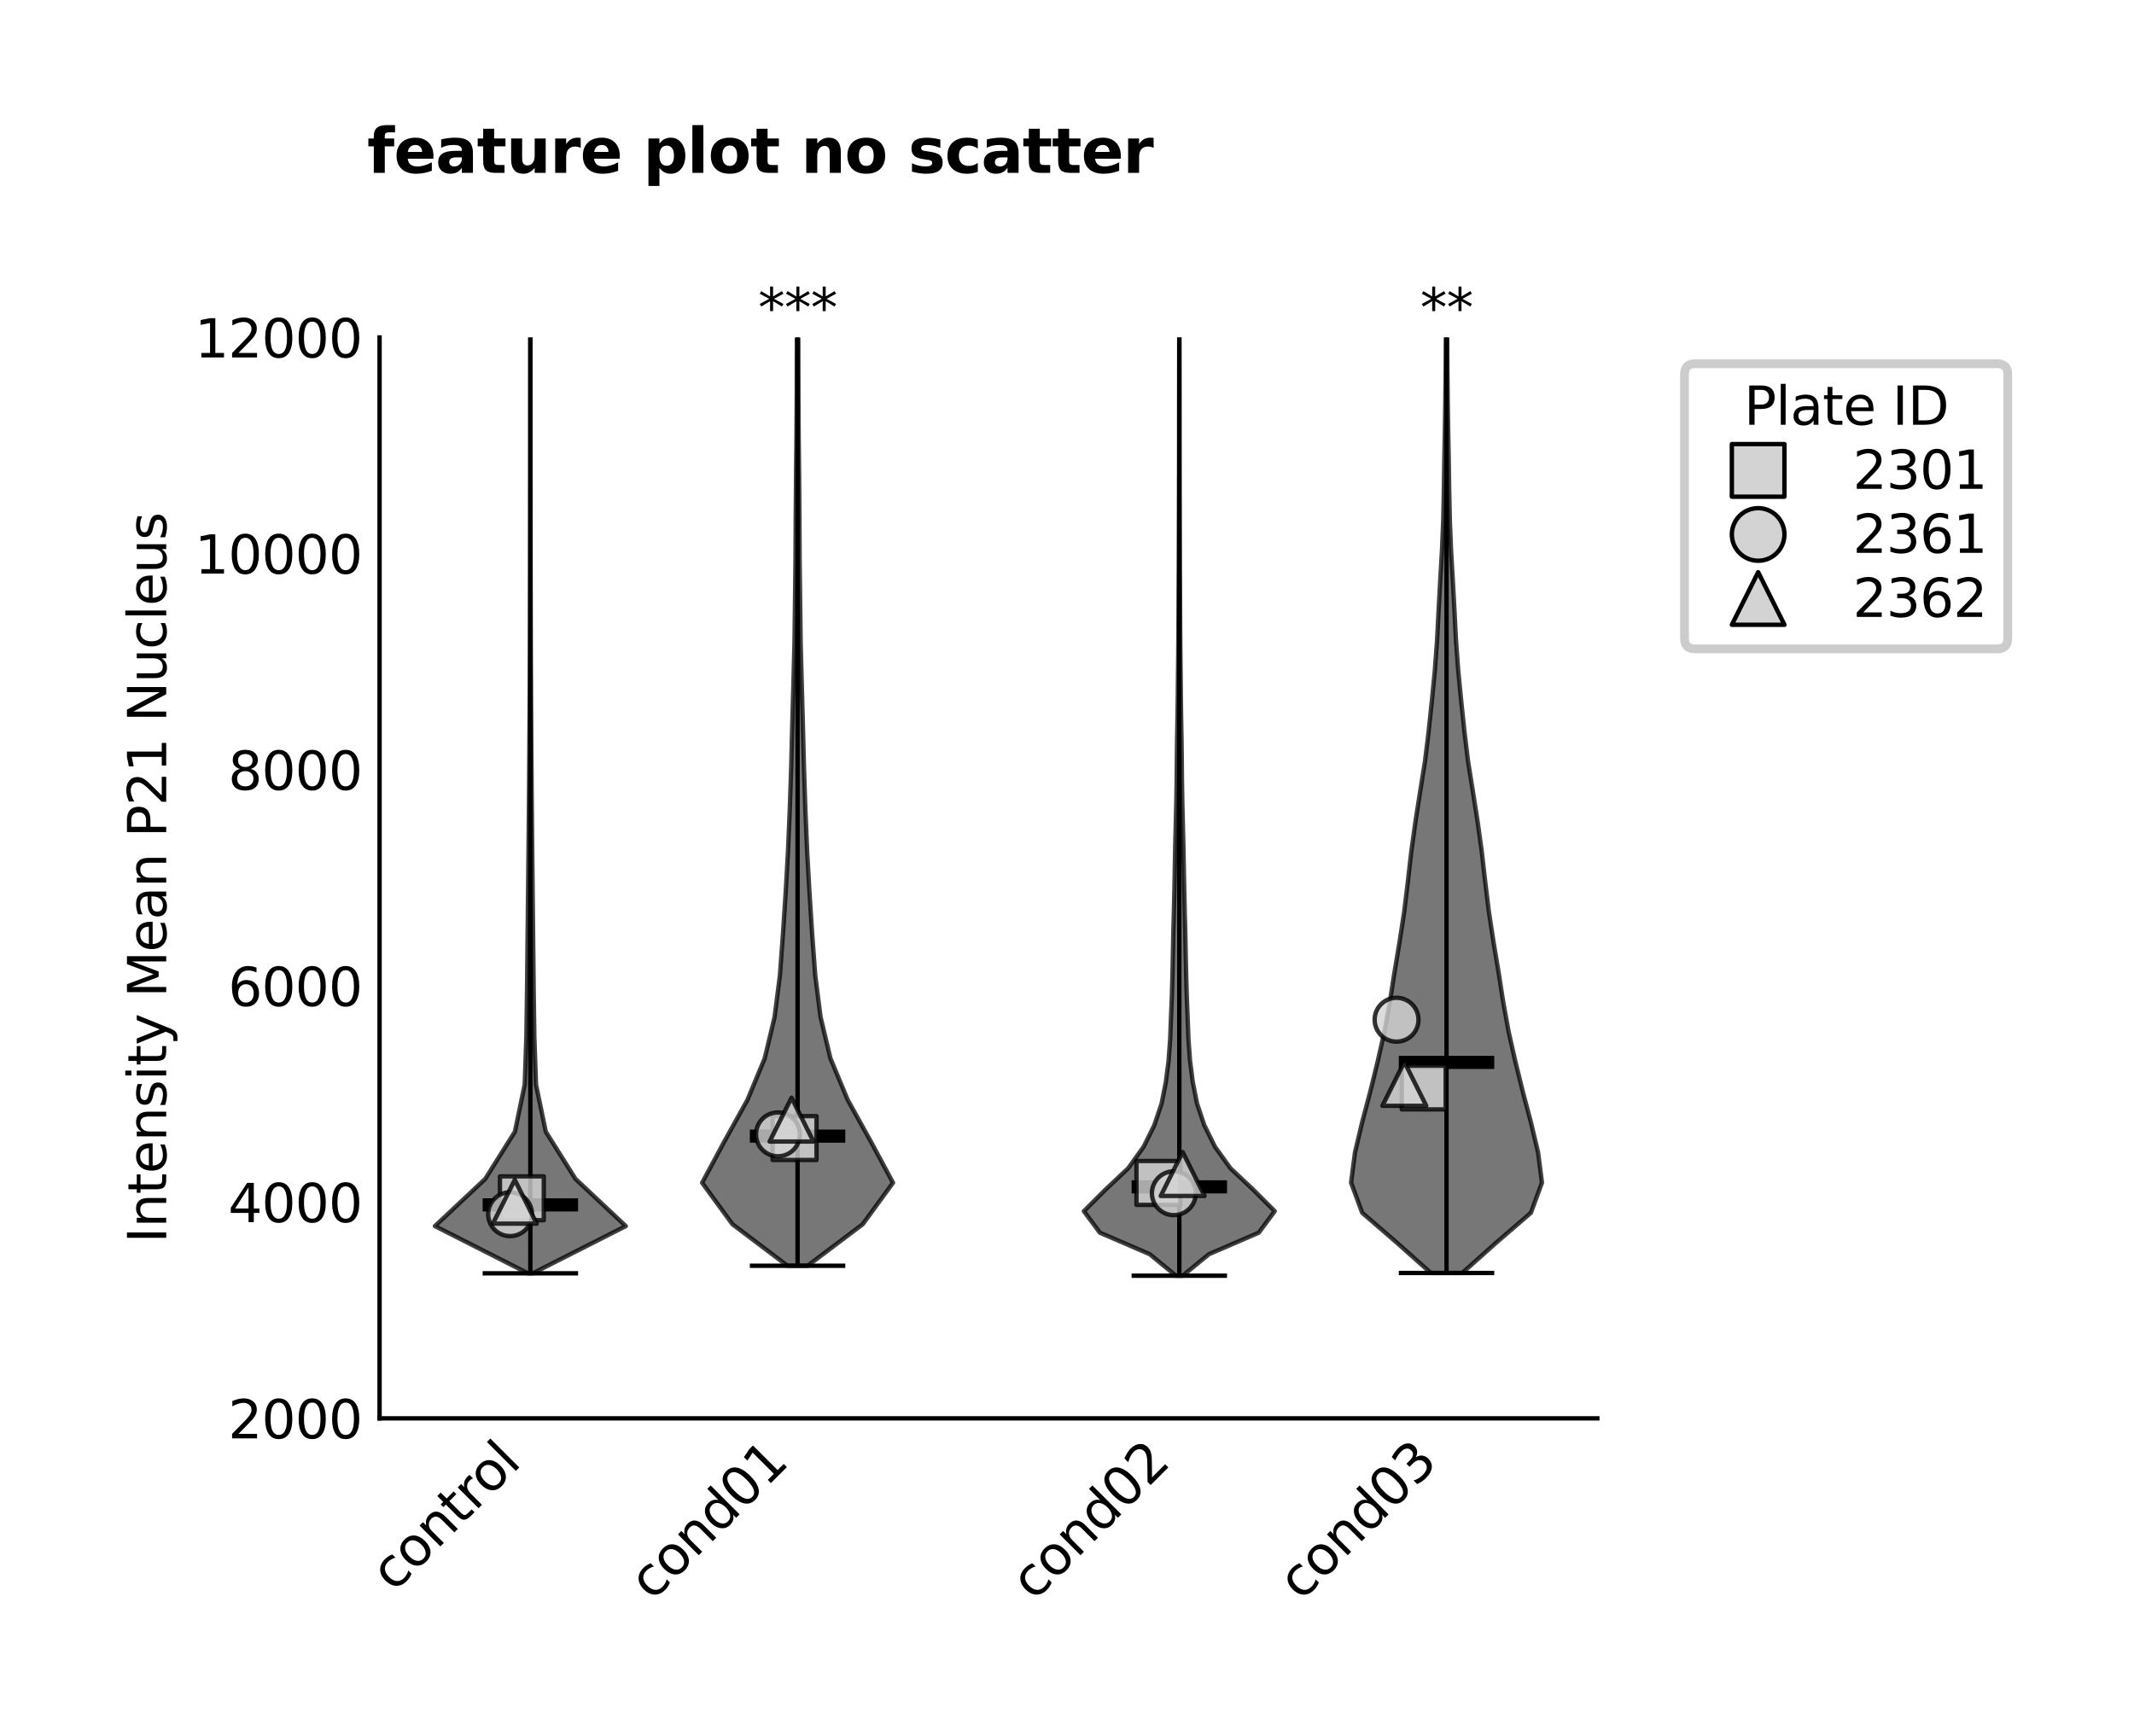<?xml version="1.0" encoding="utf-8" standalone="no"?>
<!DOCTYPE svg PUBLIC "-//W3C//DTD SVG 1.1//EN"
  "http://www.w3.org/Graphics/SVG/1.1/DTD/svg11.dtd">
<svg xmlns:xlink="http://www.w3.org/1999/xlink" width="243.407pt" height="198.017pt" viewBox="0 0 243.407 198.017" xmlns="http://www.w3.org/2000/svg" version="1.1">
 <defs>
  <style type="text/css">*{stroke-linejoin: round; stroke-linecap: butt}</style>
 </defs>
 <g id="figure_1">
  <g id="patch_1">
   <path d="M 0 198.017 
L 243.407 198.017 
L 243.407 0 
L 0 0 
z
" style="fill: #ffffff"/>
  </g>
  <g id="axes_1">
   <g id="patch_2">
    <path d="M 43.294 161.802 
L 182.192 161.802 
L 182.192 38.494 
L 43.294 38.494 
z
" style="fill: #ffffff"/>
   </g>
   <g id="FillBetweenPolyCollection_1">
    <path d="M 60.765 145.254 
L 60.221 145.254 
L 49.608 139.869 
L 55.346 134.484 
L 58.731 129.1 
L 59.851 123.715 
L 60.037 118.33 
L 60.115 112.946 
L 60.171 107.561 
L 60.228 102.176 
L 60.285 96.792 
L 60.336 91.407 
L 60.376 86.023 
L 60.412 80.638 
L 60.439 75.253 
L 60.456 69.869 
L 60.467 64.484 
L 60.474 59.099 
L 60.482 53.715 
L 60.485 48.33 
L 60.489 42.945 
L 60.489 37.561 
L 60.49 32.176 
L 60.492 26.791 
L 60.492 21.407 
L 60.493 16.022 
L 60.493 10.637 
L 60.493 5.253 
L 60.493 -0.132 
L 60.493 -5.517 
L 60.493 -10.901 
L 60.493 -16.286 
L 60.493 -21.671 
L 60.493 -27.055 
L 60.493 -32.44 
L 60.493 -37.825 
L 60.493 -43.209 
L 60.493 -48.594 
L 60.493 -53.979 
L 60.493 -59.363 
L 60.493 -64.748 
L 60.493 -70.133 
L 60.493 -75.517 
L 60.493 -80.902 
L 60.493 -86.287 
L 60.493 -91.671 
L 60.493 -97.056 
L 60.493 -102.441 
L 60.493 -107.825 
L 60.493 -113.21 
L 60.493 -118.595 
L 60.493 -123.979 
L 60.493 -129.364 
L 60.493 -134.749 
L 60.493 -140.133 
L 60.493 -145.518 
L 60.493 -150.902 
L 60.493 -156.287 
L 60.493 -161.672 
L 60.493 -167.056 
L 60.493 -172.441 
L 60.493 -177.826 
L 60.493 -183.21 
L 60.493 -188.595 
L 60.493 -193.98 
L 60.493 -199.364 
L 60.493 -204.749 
L 60.493 -210.134 
L 60.493 -215.518 
L 60.493 -220.903 
L 60.493 -226.288 
L 60.493 -231.672 
L 60.493 -237.057 
L 60.493 -242.442 
L 60.493 -247.826 
L 60.493 -253.211 
L 60.493 -258.596 
L 60.493 -263.98 
L 60.493 -269.365 
L 60.493 -274.75 
L 60.493 -280.134 
L 60.493 -285.519 
L 60.493 -290.904 
L 60.493 -296.288 
L 60.493 -301.673 
L 60.493 -307.058 
L 60.493 -312.442 
L 60.493 -317.827 
L 60.493 -323.212 
L 60.493 -328.596 
L 60.493 -333.981 
L 60.493 -339.366 
L 60.493 -344.75 
L 60.493 -350.135 
L 60.493 -355.52 
L 60.493 -360.904 
L 60.493 -366.289 
L 60.493 -371.674 
L 60.493 -377.058 
L 60.493 -382.443 
L 60.493 -387.827 
L 60.493 -387.827 
L 60.493 -387.827 
L 60.493 -382.443 
L 60.493 -377.058 
L 60.493 -371.674 
L 60.493 -366.289 
L 60.493 -360.904 
L 60.493 -355.52 
L 60.493 -350.135 
L 60.493 -344.75 
L 60.493 -339.366 
L 60.493 -333.981 
L 60.493 -328.596 
L 60.493 -323.212 
L 60.493 -317.827 
L 60.493 -312.442 
L 60.493 -307.058 
L 60.493 -301.673 
L 60.493 -296.288 
L 60.493 -290.904 
L 60.493 -285.519 
L 60.493 -280.134 
L 60.493 -274.75 
L 60.493 -269.365 
L 60.493 -263.98 
L 60.493 -258.596 
L 60.493 -253.211 
L 60.493 -247.826 
L 60.493 -242.442 
L 60.493 -237.057 
L 60.493 -231.672 
L 60.493 -226.288 
L 60.493 -220.903 
L 60.493 -215.518 
L 60.493 -210.134 
L 60.493 -204.749 
L 60.493 -199.364 
L 60.493 -193.98 
L 60.493 -188.595 
L 60.493 -183.21 
L 60.493 -177.826 
L 60.493 -172.441 
L 60.493 -167.056 
L 60.493 -161.672 
L 60.493 -156.287 
L 60.493 -150.902 
L 60.493 -145.518 
L 60.493 -140.133 
L 60.493 -134.749 
L 60.493 -129.364 
L 60.493 -123.979 
L 60.493 -118.595 
L 60.493 -113.21 
L 60.493 -107.825 
L 60.493 -102.441 
L 60.493 -97.056 
L 60.493 -91.671 
L 60.493 -86.287 
L 60.493 -80.902 
L 60.493 -75.517 
L 60.493 -70.133 
L 60.493 -64.748 
L 60.493 -59.363 
L 60.493 -53.979 
L 60.493 -48.594 
L 60.493 -43.209 
L 60.493 -37.825 
L 60.493 -32.44 
L 60.493 -27.055 
L 60.494 -21.671 
L 60.493 -16.286 
L 60.494 -10.901 
L 60.494 -5.517 
L 60.494 -0.132 
L 60.494 5.253 
L 60.494 10.637 
L 60.494 16.022 
L 60.495 21.407 
L 60.495 26.791 
L 60.496 32.176 
L 60.498 37.561 
L 60.498 42.945 
L 60.502 48.33 
L 60.505 53.715 
L 60.513 59.099 
L 60.52 64.484 
L 60.53 69.869 
L 60.548 75.253 
L 60.574 80.638 
L 60.61 86.023 
L 60.65 91.407 
L 60.701 96.792 
L 60.758 102.176 
L 60.816 107.561 
L 60.872 112.946 
L 60.949 118.33 
L 61.135 123.715 
L 62.255 129.1 
L 65.641 134.484 
L 71.379 139.869 
L 60.765 145.254 
z
" clip-path="url(#pd8dce844a0)" style="fill: #4a4a4a; fill-opacity: 0.75; stroke: #000000; stroke-opacity: 0.75; stroke-width: 0.5"/>
   </g>
   <g id="FillBetweenPolyCollection_2">
    <path d="M 92.122 144.391 
L 89.823 144.391 
L 83.543 139.658 
L 80.087 134.925 
L 82.632 130.193 
L 85.26 125.46 
L 87.226 120.727 
L 88.355 115.995 
L 88.958 111.262 
L 89.308 106.53 
L 89.617 101.797 
L 89.884 97.064 
L 90.083 92.332 
L 90.243 87.599 
L 90.361 82.866 
L 90.494 78.134 
L 90.619 73.401 
L 90.68 68.669 
L 90.736 63.936 
L 90.762 59.203 
L 90.798 54.471 
L 90.847 49.738 
L 90.876 45.005 
L 90.885 40.273 
L 90.902 35.54 
L 90.913 30.808 
L 90.93 26.075 
L 90.942 21.342 
L 90.946 16.61 
L 90.945 11.877 
L 90.946 7.144 
L 90.95 2.412 
L 90.956 -2.321 
L 90.96 -7.053 
L 90.959 -11.786 
L 90.963 -16.519 
L 90.97 -21.251 
L 90.965 -25.984 
L 90.965 -30.717 
L 90.97 -35.449 
L 90.97 -40.182 
L 90.969 -44.914 
L 90.969 -49.647 
L 90.97 -54.38 
L 90.972 -59.112 
L 90.97 -63.845 
L 90.972 -68.578 
L 90.971 -73.31 
L 90.97 -78.043 
L 90.972 -82.775 
L 90.972 -87.508 
L 90.97 -92.241 
L 90.97 -96.973 
L 90.972 -101.706 
L 90.971 -106.439 
L 90.969 -111.171 
L 90.972 -115.904 
L 90.972 -120.636 
L 90.972 -125.369 
L 90.972 -130.102 
L 90.972 -134.834 
L 90.972 -139.567 
L 90.972 -144.3 
L 90.972 -149.032 
L 90.972 -153.765 
L 90.972 -158.497 
L 90.971 -163.23 
L 90.972 -167.963 
L 90.972 -172.695 
L 90.971 -177.428 
L 90.971 -182.161 
L 90.972 -186.893 
L 90.972 -191.626 
L 90.972 -196.358 
L 90.972 -201.091 
L 90.972 -205.824 
L 90.972 -210.556 
L 90.972 -215.289 
L 90.972 -220.022 
L 90.972 -224.754 
L 90.972 -229.487 
L 90.972 -234.219 
L 90.972 -238.952 
L 90.972 -243.685 
L 90.972 -248.417 
L 90.972 -253.15 
L 90.972 -257.883 
L 90.972 -262.615 
L 90.972 -267.348 
L 90.972 -272.08 
L 90.972 -276.813 
L 90.972 -281.546 
L 90.972 -286.278 
L 90.972 -291.011 
L 90.972 -295.744 
L 90.972 -300.476 
L 90.972 -305.209 
L 90.972 -309.941 
L 90.972 -314.674 
L 90.972 -319.407 
L 90.971 -324.139 
L 90.973 -324.139 
L 90.973 -324.139 
L 90.973 -319.407 
L 90.972 -314.674 
L 90.972 -309.941 
L 90.972 -305.209 
L 90.972 -300.476 
L 90.972 -295.744 
L 90.972 -291.011 
L 90.972 -286.278 
L 90.972 -281.546 
L 90.972 -276.813 
L 90.972 -272.08 
L 90.972 -267.348 
L 90.972 -262.615 
L 90.972 -257.883 
L 90.972 -253.15 
L 90.972 -248.417 
L 90.972 -243.685 
L 90.972 -238.952 
L 90.972 -234.219 
L 90.972 -229.487 
L 90.972 -224.754 
L 90.972 -220.022 
L 90.972 -215.289 
L 90.972 -210.556 
L 90.972 -205.824 
L 90.972 -201.091 
L 90.972 -196.358 
L 90.972 -191.626 
L 90.973 -186.893 
L 90.974 -182.161 
L 90.973 -177.428 
L 90.972 -172.695 
L 90.973 -167.963 
L 90.974 -163.23 
L 90.973 -158.497 
L 90.972 -153.765 
L 90.972 -149.032 
L 90.972 -144.3 
L 90.972 -139.567 
L 90.972 -134.834 
L 90.972 -130.102 
L 90.972 -125.369 
L 90.972 -120.636 
L 90.973 -115.904 
L 90.976 -111.171 
L 90.974 -106.439 
L 90.973 -101.706 
L 90.974 -96.973 
L 90.975 -92.241 
L 90.973 -87.508 
L 90.973 -82.775 
L 90.975 -78.043 
L 90.974 -73.31 
L 90.973 -68.578 
L 90.974 -63.845 
L 90.973 -59.112 
L 90.974 -54.38 
L 90.976 -49.647 
L 90.976 -44.914 
L 90.974 -40.182 
L 90.975 -35.449 
L 90.979 -30.717 
L 90.98 -25.984 
L 90.975 -21.251 
L 90.981 -16.519 
L 90.985 -11.786 
L 90.985 -7.053 
L 90.988 -2.321 
L 90.995 2.412 
L 90.999 7.144 
L 91 11.877 
L 90.999 16.61 
L 91.003 21.342 
L 91.015 26.075 
L 91.032 30.808 
L 91.043 35.54 
L 91.06 40.273 
L 91.069 45.005 
L 91.097 49.738 
L 91.147 54.471 
L 91.183 59.203 
L 91.208 63.936 
L 91.265 68.669 
L 91.326 73.401 
L 91.451 78.134 
L 91.583 82.866 
L 91.702 87.599 
L 91.862 92.332 
L 92.061 97.064 
L 92.328 101.797 
L 92.636 106.53 
L 92.987 111.262 
L 93.59 115.995 
L 94.718 120.727 
L 96.685 125.46 
L 99.313 130.193 
L 101.858 134.925 
L 98.401 139.658 
L 92.122 144.391 
z
" clip-path="url(#pd8dce844a0)" style="fill: #4a4a4a; fill-opacity: 0.75; stroke: #000000; stroke-opacity: 0.75; stroke-width: 0.5"/>
   </g>
   <g id="FillBetweenPolyCollection_3">
    <path d="M 134.895 145.53 
L 134.133 145.53 
L 131.141 143.076 
L 125.453 140.622 
L 123.629 138.168 
L 126.082 135.714 
L 128.694 133.26 
L 130.451 130.806 
L 131.665 128.352 
L 132.491 125.897 
L 132.978 123.443 
L 133.293 120.989 
L 133.472 118.535 
L 133.565 116.081 
L 133.665 113.627 
L 133.734 111.173 
L 133.786 108.719 
L 133.835 106.264 
L 133.9 103.81 
L 133.957 101.356 
L 134.002 98.902 
L 134.049 96.448 
L 134.111 93.994 
L 134.171 91.54 
L 134.212 89.086 
L 134.234 86.632 
L 134.266 84.177 
L 134.309 81.723 
L 134.342 79.269 
L 134.367 76.815 
L 134.396 74.361 
L 134.414 71.907 
L 134.426 69.453 
L 134.437 66.999 
L 134.452 64.545 
L 134.46 62.09 
L 134.468 59.636 
L 134.476 57.182 
L 134.482 54.728 
L 134.489 52.274 
L 134.492 49.82 
L 134.492 47.366 
L 134.495 44.912 
L 134.499 42.458 
L 134.503 40.003 
L 134.505 37.549 
L 134.508 35.095 
L 134.508 32.641 
L 134.508 30.187 
L 134.508 27.733 
L 134.509 25.279 
L 134.511 22.825 
L 134.511 20.371 
L 134.512 17.916 
L 134.512 15.462 
L 134.511 13.008 
L 134.512 10.554 
L 134.513 8.1 
L 134.513 5.646 
L 134.513 3.192 
L 134.513 0.738 
L 134.513 -1.716 
L 134.513 -4.171 
L 134.514 -6.625 
L 134.514 -9.079 
L 134.514 -11.533 
L 134.514 -13.987 
L 134.514 -16.441 
L 134.513 -18.895 
L 134.513 -21.349 
L 134.514 -23.804 
L 134.514 -26.258 
L 134.514 -28.712 
L 134.514 -31.166 
L 134.514 -33.62 
L 134.514 -36.074 
L 134.514 -38.528 
L 134.514 -40.982 
L 134.514 -43.436 
L 134.514 -45.891 
L 134.514 -48.345 
L 134.514 -50.799 
L 134.514 -53.253 
L 134.514 -55.707 
L 134.514 -58.161 
L 134.514 -60.615 
L 134.514 -63.069 
L 134.514 -65.523 
L 134.514 -67.978 
L 134.514 -70.432 
L 134.514 -72.886 
L 134.514 -75.34 
L 134.514 -77.794 
L 134.514 -80.248 
L 134.514 -82.702 
L 134.514 -85.156 
L 134.514 -87.61 
L 134.514 -90.065 
L 134.514 -92.519 
L 134.514 -94.973 
L 134.514 -97.427 
L 134.514 -97.427 
L 134.514 -97.427 
L 134.514 -94.973 
L 134.514 -92.519 
L 134.514 -90.065 
L 134.514 -87.61 
L 134.514 -85.156 
L 134.514 -82.702 
L 134.514 -80.248 
L 134.514 -77.794 
L 134.514 -75.34 
L 134.514 -72.886 
L 134.514 -70.432 
L 134.514 -67.978 
L 134.514 -65.523 
L 134.514 -63.069 
L 134.514 -60.615 
L 134.514 -58.161 
L 134.514 -55.707 
L 134.514 -53.253 
L 134.514 -50.799 
L 134.514 -48.345 
L 134.514 -45.891 
L 134.514 -43.436 
L 134.514 -40.982 
L 134.514 -38.528 
L 134.514 -36.074 
L 134.514 -33.62 
L 134.514 -31.166 
L 134.514 -28.712 
L 134.514 -26.258 
L 134.514 -23.804 
L 134.515 -21.349 
L 134.515 -18.895 
L 134.514 -16.441 
L 134.514 -13.987 
L 134.514 -11.533 
L 134.514 -9.079 
L 134.514 -6.625 
L 134.515 -4.171 
L 134.515 -1.716 
L 134.515 0.738 
L 134.515 3.192 
L 134.515 5.646 
L 134.515 8.1 
L 134.516 10.554 
L 134.517 13.008 
L 134.516 15.462 
L 134.516 17.916 
L 134.517 20.371 
L 134.517 22.825 
L 134.519 25.279 
L 134.519 27.733 
L 134.52 30.187 
L 134.52 32.641 
L 134.52 35.095 
L 134.523 37.549 
L 134.525 40.003 
L 134.529 42.458 
L 134.533 44.912 
L 134.536 47.366 
L 134.536 49.82 
L 134.539 52.274 
L 134.546 54.728 
L 134.552 57.182 
L 134.56 59.636 
L 134.568 62.09 
L 134.576 64.545 
L 134.591 66.999 
L 134.602 69.453 
L 134.614 71.907 
L 134.632 74.361 
L 134.661 76.815 
L 134.686 79.269 
L 134.719 81.723 
L 134.762 84.177 
L 134.794 86.632 
L 134.816 89.086 
L 134.857 91.54 
L 134.917 93.994 
L 134.979 96.448 
L 135.026 98.902 
L 135.071 101.356 
L 135.127 103.81 
L 135.193 106.264 
L 135.241 108.719 
L 135.294 111.173 
L 135.363 113.627 
L 135.463 116.081 
L 135.556 118.535 
L 135.734 120.989 
L 136.05 123.443 
L 136.537 125.897 
L 137.363 128.352 
L 138.577 130.806 
L 140.334 133.26 
L 142.946 135.714 
L 145.399 138.168 
L 143.575 140.622 
L 137.887 143.076 
L 134.895 145.53 
z
" clip-path="url(#pd8dce844a0)" style="fill: #4a4a4a; fill-opacity: 0.75; stroke: #000000; stroke-opacity: 0.75; stroke-width: 0.5"/>
   </g>
   <g id="FillBetweenPolyCollection_4">
    <path d="M 166.779 145.217 
L 163.207 145.217 
L 159.35 141.783 
L 155.369 138.349 
L 154.108 134.915 
L 154.549 131.481 
L 155.362 128.047 
L 156.273 124.613 
L 157.121 121.179 
L 157.899 117.745 
L 158.527 114.312 
L 159.062 110.878 
L 159.638 107.444 
L 160.164 104.01 
L 160.583 100.576 
L 160.974 97.142 
L 161.451 93.708 
L 161.989 90.274 
L 162.539 86.84 
L 162.958 83.406 
L 163.32 79.972 
L 163.656 76.538 
L 163.911 73.105 
L 164.087 69.671 
L 164.274 66.237 
L 164.475 62.803 
L 164.617 59.369 
L 164.689 55.935 
L 164.741 52.501 
L 164.807 49.067 
L 164.859 45.633 
L 164.893 42.199 
L 164.913 38.765 
L 164.924 35.331 
L 164.922 31.898 
L 164.924 28.464 
L 164.939 25.03 
L 164.945 21.596 
L 164.952 18.162 
L 164.962 14.728 
L 164.973 11.294 
L 164.98 7.86 
L 164.982 4.426 
L 164.983 0.992 
L 164.977 -2.442 
L 164.975 -5.876 
L 164.982 -9.309 
L 164.984 -12.743 
L 164.984 -16.177 
L 164.988 -19.611 
L 164.992 -23.045 
L 164.993 -26.479 
L 164.993 -29.913 
L 164.993 -33.347 
L 164.992 -36.781 
L 164.989 -40.215 
L 164.987 -43.649 
L 164.988 -47.082 
L 164.991 -50.516 
L 164.993 -53.95 
L 164.993 -57.384 
L 164.993 -60.818 
L 164.993 -64.252 
L 164.993 -67.686 
L 164.993 -71.12 
L 164.993 -74.554 
L 164.993 -77.988 
L 164.993 -81.422 
L 164.993 -84.856 
L 164.992 -88.289 
L 164.989 -91.723 
L 164.989 -95.157 
L 164.988 -98.591 
L 164.987 -102.025 
L 164.989 -105.459 
L 164.992 -108.893 
L 164.993 -112.327 
L 164.993 -115.761 
L 164.993 -119.195 
L 164.993 -122.629 
L 164.993 -126.063 
L 164.993 -129.496 
L 164.993 -132.93 
L 164.993 -136.364 
L 164.993 -139.798 
L 164.993 -143.232 
L 164.993 -146.666 
L 164.993 -150.1 
L 164.993 -153.534 
L 164.993 -156.968 
L 164.993 -160.402 
L 164.993 -163.836 
L 164.993 -167.27 
L 164.993 -170.703 
L 164.993 -174.137 
L 164.993 -177.571 
L 164.993 -181.005 
L 164.993 -184.439 
L 164.993 -187.873 
L 164.991 -191.307 
L 164.989 -194.741 
L 164.997 -194.741 
L 164.997 -194.741 
L 164.995 -191.307 
L 164.993 -187.873 
L 164.993 -184.439 
L 164.993 -181.005 
L 164.993 -177.571 
L 164.993 -174.137 
L 164.993 -170.703 
L 164.993 -167.27 
L 164.993 -163.836 
L 164.993 -160.402 
L 164.993 -156.968 
L 164.993 -153.534 
L 164.993 -150.1 
L 164.993 -146.666 
L 164.993 -143.232 
L 164.993 -139.798 
L 164.993 -136.364 
L 164.993 -132.93 
L 164.993 -129.496 
L 164.993 -126.063 
L 164.993 -122.629 
L 164.993 -119.195 
L 164.993 -115.761 
L 164.993 -112.327 
L 164.994 -108.893 
L 164.997 -105.459 
L 164.999 -102.025 
L 164.998 -98.591 
L 164.998 -95.157 
L 164.997 -91.723 
L 164.994 -88.289 
L 164.993 -84.856 
L 164.993 -81.422 
L 164.993 -77.988 
L 164.993 -74.554 
L 164.993 -71.12 
L 164.993 -67.686 
L 164.993 -64.252 
L 164.993 -60.818 
L 164.993 -57.384 
L 164.993 -53.95 
L 164.995 -50.516 
L 164.998 -47.082 
L 164.999 -43.649 
L 164.997 -40.215 
L 164.994 -36.781 
L 164.993 -33.347 
L 164.993 -29.913 
L 164.993 -26.479 
L 164.995 -23.045 
L 164.998 -19.611 
L 165.002 -16.177 
L 165.002 -12.743 
L 165.004 -9.309 
L 165.011 -5.876 
L 165.009 -2.442 
L 165.003 0.992 
L 165.004 4.426 
L 165.007 7.86 
L 165.013 11.294 
L 165.024 14.728 
L 165.034 18.162 
L 165.041 21.596 
L 165.047 25.03 
L 165.062 28.464 
L 165.064 31.898 
L 165.062 35.331 
L 165.074 38.765 
L 165.093 42.199 
L 165.127 45.633 
L 165.18 49.067 
L 165.245 52.501 
L 165.297 55.935 
L 165.369 59.369 
L 165.511 62.803 
L 165.712 66.237 
L 165.9 69.671 
L 166.075 73.105 
L 166.331 76.538 
L 166.667 79.972 
L 167.029 83.406 
L 167.447 86.84 
L 167.997 90.274 
L 168.535 93.708 
L 169.012 97.142 
L 169.403 100.576 
L 169.823 104.01 
L 170.349 107.444 
L 170.924 110.878 
L 171.459 114.312 
L 172.087 117.745 
L 172.865 121.179 
L 173.713 124.613 
L 174.624 128.047 
L 175.437 131.481 
L 175.878 134.915 
L 174.617 138.349 
L 170.636 141.783 
L 166.779 145.217 
z
" clip-path="url(#pd8dce844a0)" style="fill: #4a4a4a; fill-opacity: 0.75; stroke: #000000; stroke-opacity: 0.75; stroke-width: 0.5"/>
   </g>
   <g id="matplotlib.axis_1">
    <g id="xtick_1">
     <g id="line2d_1"/>
     <g id="text_1">
      <!-- control -->
      <g transform="translate(44.907 181.729) rotate(-45) scale(0.06 -0.06)">
       <defs>
        <path id="DejaVuSans-63" d="M 3122 3366 
L 3122 2828 
Q 2878 2963 2633 3030 
Q 2388 3097 2138 3097 
Q 1578 3097 1268 2742 
Q 959 2388 959 1747 
Q 959 1106 1268 751 
Q 1578 397 2138 397 
Q 2388 397 2633 464 
Q 2878 531 3122 666 
L 3122 134 
Q 2881 22 2623 -34 
Q 2366 -91 2075 -91 
Q 1284 -91 818 406 
Q 353 903 353 1747 
Q 353 2603 823 3093 
Q 1294 3584 2113 3584 
Q 2378 3584 2631 3529 
Q 2884 3475 3122 3366 
z
" transform="scale(0.016)"/>
        <path id="DejaVuSans-6f" d="M 1959 3097 
Q 1497 3097 1228 2736 
Q 959 2375 959 1747 
Q 959 1119 1226 758 
Q 1494 397 1959 397 
Q 2419 397 2687 759 
Q 2956 1122 2956 1747 
Q 2956 2369 2687 2733 
Q 2419 3097 1959 3097 
z
M 1959 3584 
Q 2709 3584 3137 3096 
Q 3566 2609 3566 1747 
Q 3566 888 3137 398 
Q 2709 -91 1959 -91 
Q 1206 -91 779 398 
Q 353 888 353 1747 
Q 353 2609 779 3096 
Q 1206 3584 1959 3584 
z
" transform="scale(0.016)"/>
        <path id="DejaVuSans-6e" d="M 3513 2113 
L 3513 0 
L 2938 0 
L 2938 2094 
Q 2938 2591 2744 2837 
Q 2550 3084 2163 3084 
Q 1697 3084 1428 2787 
Q 1159 2491 1159 1978 
L 1159 0 
L 581 0 
L 581 3500 
L 1159 3500 
L 1159 2956 
Q 1366 3272 1645 3428 
Q 1925 3584 2291 3584 
Q 2894 3584 3203 3211 
Q 3513 2838 3513 2113 
z
" transform="scale(0.016)"/>
        <path id="DejaVuSans-74" d="M 1172 4494 
L 1172 3500 
L 2356 3500 
L 2356 3053 
L 1172 3053 
L 1172 1153 
Q 1172 725 1289 603 
Q 1406 481 1766 481 
L 2356 481 
L 2356 0 
L 1766 0 
Q 1100 0 847 248 
Q 594 497 594 1153 
L 594 3053 
L 172 3053 
L 172 3500 
L 594 3500 
L 594 4494 
L 1172 4494 
z
" transform="scale(0.016)"/>
        <path id="DejaVuSans-72" d="M 2631 2963 
Q 2534 3019 2420 3045 
Q 2306 3072 2169 3072 
Q 1681 3072 1420 2755 
Q 1159 2438 1159 1844 
L 1159 0 
L 581 0 
L 581 3500 
L 1159 3500 
L 1159 2956 
Q 1341 3275 1631 3429 
Q 1922 3584 2338 3584 
Q 2397 3584 2469 3576 
Q 2541 3569 2628 3553 
L 2631 2963 
z
" transform="scale(0.016)"/>
        <path id="DejaVuSans-6c" d="M 603 4863 
L 1178 4863 
L 1178 0 
L 603 0 
L 603 4863 
z
" transform="scale(0.016)"/>
       </defs>
       <use xlink:href="#DejaVuSans-63"/>
       <use xlink:href="#DejaVuSans-6f" transform="translate(54.98 0)"/>
       <use xlink:href="#DejaVuSans-6e" transform="translate(116.162 0)"/>
       <use xlink:href="#DejaVuSans-74" transform="translate(179.541 0)"/>
       <use xlink:href="#DejaVuSans-72" transform="translate(218.75 0)"/>
       <use xlink:href="#DejaVuSans-6f" transform="translate(257.613 0)"/>
       <use xlink:href="#DejaVuSans-6c" transform="translate(318.795 0)"/>
      </g>
     </g>
    </g>
    <g id="xtick_2">
     <g id="line2d_2"/>
     <g id="text_2">
      <!-- cond01 -->
      <g transform="translate(74.38 182.735) rotate(-45) scale(0.06 -0.06)">
       <defs>
        <path id="DejaVuSans-64" d="M 2906 2969 
L 2906 4863 
L 3481 4863 
L 3481 0 
L 2906 0 
L 2906 525 
Q 2725 213 2448 61 
Q 2172 -91 1784 -91 
Q 1150 -91 751 415 
Q 353 922 353 1747 
Q 353 2572 751 3078 
Q 1150 3584 1784 3584 
Q 2172 3584 2448 3432 
Q 2725 3281 2906 2969 
z
M 947 1747 
Q 947 1113 1208 752 
Q 1469 391 1925 391 
Q 2381 391 2643 752 
Q 2906 1113 2906 1747 
Q 2906 2381 2643 2742 
Q 2381 3103 1925 3103 
Q 1469 3103 1208 2742 
Q 947 2381 947 1747 
z
" transform="scale(0.016)"/>
        <path id="DejaVuSans-30" d="M 2034 4250 
Q 1547 4250 1301 3770 
Q 1056 3291 1056 2328 
Q 1056 1369 1301 889 
Q 1547 409 2034 409 
Q 2525 409 2770 889 
Q 3016 1369 3016 2328 
Q 3016 3291 2770 3770 
Q 2525 4250 2034 4250 
z
M 2034 4750 
Q 2819 4750 3233 4129 
Q 3647 3509 3647 2328 
Q 3647 1150 3233 529 
Q 2819 -91 2034 -91 
Q 1250 -91 836 529 
Q 422 1150 422 2328 
Q 422 3509 836 4129 
Q 1250 4750 2034 4750 
z
" transform="scale(0.016)"/>
        <path id="DejaVuSans-31" d="M 794 531 
L 1825 531 
L 1825 4091 
L 703 3866 
L 703 4441 
L 1819 4666 
L 2450 4666 
L 2450 531 
L 3481 531 
L 3481 0 
L 794 0 
L 794 531 
z
" transform="scale(0.016)"/>
       </defs>
       <use xlink:href="#DejaVuSans-63"/>
       <use xlink:href="#DejaVuSans-6f" transform="translate(54.98 0)"/>
       <use xlink:href="#DejaVuSans-6e" transform="translate(116.162 0)"/>
       <use xlink:href="#DejaVuSans-64" transform="translate(179.541 0)"/>
       <use xlink:href="#DejaVuSans-30" transform="translate(243.018 0)"/>
       <use xlink:href="#DejaVuSans-31" transform="translate(306.641 0)"/>
      </g>
     </g>
    </g>
    <g id="xtick_3">
     <g id="line2d_3"/>
     <g id="text_3">
      <!-- cond02 -->
      <g transform="translate(117.922 182.735) rotate(-45) scale(0.06 -0.06)">
       <defs>
        <path id="DejaVuSans-32" d="M 1228 531 
L 3431 531 
L 3431 0 
L 469 0 
L 469 531 
Q 828 903 1448 1529 
Q 2069 2156 2228 2338 
Q 2531 2678 2651 2914 
Q 2772 3150 2772 3378 
Q 2772 3750 2511 3984 
Q 2250 4219 1831 4219 
Q 1534 4219 1204 4116 
Q 875 4013 500 3803 
L 500 4441 
Q 881 4594 1212 4672 
Q 1544 4750 1819 4750 
Q 2544 4750 2975 4387 
Q 3406 4025 3406 3419 
Q 3406 3131 3298 2873 
Q 3191 2616 2906 2266 
Q 2828 2175 2409 1742 
Q 1991 1309 1228 531 
z
" transform="scale(0.016)"/>
       </defs>
       <use xlink:href="#DejaVuSans-63"/>
       <use xlink:href="#DejaVuSans-6f" transform="translate(54.98 0)"/>
       <use xlink:href="#DejaVuSans-6e" transform="translate(116.162 0)"/>
       <use xlink:href="#DejaVuSans-64" transform="translate(179.541 0)"/>
       <use xlink:href="#DejaVuSans-30" transform="translate(243.018 0)"/>
       <use xlink:href="#DejaVuSans-32" transform="translate(306.641 0)"/>
      </g>
     </g>
    </g>
    <g id="xtick_4">
     <g id="line2d_4"/>
     <g id="text_4">
      <!-- cond03 -->
      <g transform="translate(148.401 182.735) rotate(-45) scale(0.06 -0.06)">
       <defs>
        <path id="DejaVuSans-33" d="M 2597 2516 
Q 3050 2419 3304 2112 
Q 3559 1806 3559 1356 
Q 3559 666 3084 287 
Q 2609 -91 1734 -91 
Q 1441 -91 1130 -33 
Q 819 25 488 141 
L 488 750 
Q 750 597 1062 519 
Q 1375 441 1716 441 
Q 2309 441 2620 675 
Q 2931 909 2931 1356 
Q 2931 1769 2642 2001 
Q 2353 2234 1838 2234 
L 1294 2234 
L 1294 2753 
L 1863 2753 
Q 2328 2753 2575 2939 
Q 2822 3125 2822 3475 
Q 2822 3834 2567 4026 
Q 2313 4219 1838 4219 
Q 1578 4219 1281 4162 
Q 984 4106 628 3988 
L 628 4550 
Q 988 4650 1302 4700 
Q 1616 4750 1894 4750 
Q 2613 4750 3031 4423 
Q 3450 4097 3450 3541 
Q 3450 3153 3228 2886 
Q 3006 2619 2597 2516 
z
" transform="scale(0.016)"/>
       </defs>
       <use xlink:href="#DejaVuSans-63"/>
       <use xlink:href="#DejaVuSans-6f" transform="translate(54.98 0)"/>
       <use xlink:href="#DejaVuSans-6e" transform="translate(116.162 0)"/>
       <use xlink:href="#DejaVuSans-64" transform="translate(179.541 0)"/>
       <use xlink:href="#DejaVuSans-30" transform="translate(243.018 0)"/>
       <use xlink:href="#DejaVuSans-33" transform="translate(306.641 0)"/>
      </g>
     </g>
    </g>
   </g>
   <g id="matplotlib.axis_2">
    <g id="ytick_1">
     <g id="line2d_5"/>
     <g id="text_5">
      <!-- 2000 -->
      <g transform="translate(26.024 164.081) scale(0.06 -0.06)">
       <use xlink:href="#DejaVuSans-32"/>
       <use xlink:href="#DejaVuSans-30" transform="translate(63.623 0)"/>
       <use xlink:href="#DejaVuSans-30" transform="translate(127.246 0)"/>
       <use xlink:href="#DejaVuSans-30" transform="translate(190.869 0)"/>
      </g>
     </g>
    </g>
    <g id="ytick_2">
     <g id="line2d_6"/>
     <g id="text_6">
      <!-- 4000 -->
      <g transform="translate(26.024 139.42) scale(0.06 -0.06)">
       <defs>
        <path id="DejaVuSans-34" d="M 2419 4116 
L 825 1625 
L 2419 1625 
L 2419 4116 
z
M 2253 4666 
L 3047 4666 
L 3047 1625 
L 3713 1625 
L 3713 1100 
L 3047 1100 
L 3047 0 
L 2419 0 
L 2419 1100 
L 313 1100 
L 313 1709 
L 2253 4666 
z
" transform="scale(0.016)"/>
       </defs>
       <use xlink:href="#DejaVuSans-34"/>
       <use xlink:href="#DejaVuSans-30" transform="translate(63.623 0)"/>
       <use xlink:href="#DejaVuSans-30" transform="translate(127.246 0)"/>
       <use xlink:href="#DejaVuSans-30" transform="translate(190.869 0)"/>
      </g>
     </g>
    </g>
    <g id="ytick_3">
     <g id="line2d_7"/>
     <g id="text_7">
      <!-- 6000 -->
      <g transform="translate(26.024 114.758) scale(0.06 -0.06)">
       <defs>
        <path id="DejaVuSans-36" d="M 2113 2584 
Q 1688 2584 1439 2293 
Q 1191 2003 1191 1497 
Q 1191 994 1439 701 
Q 1688 409 2113 409 
Q 2538 409 2786 701 
Q 3034 994 3034 1497 
Q 3034 2003 2786 2293 
Q 2538 2584 2113 2584 
z
M 3366 4563 
L 3366 3988 
Q 3128 4100 2886 4159 
Q 2644 4219 2406 4219 
Q 1781 4219 1451 3797 
Q 1122 3375 1075 2522 
Q 1259 2794 1537 2939 
Q 1816 3084 2150 3084 
Q 2853 3084 3261 2657 
Q 3669 2231 3669 1497 
Q 3669 778 3244 343 
Q 2819 -91 2113 -91 
Q 1303 -91 875 529 
Q 447 1150 447 2328 
Q 447 3434 972 4092 
Q 1497 4750 2381 4750 
Q 2619 4750 2861 4703 
Q 3103 4656 3366 4563 
z
" transform="scale(0.016)"/>
       </defs>
       <use xlink:href="#DejaVuSans-36"/>
       <use xlink:href="#DejaVuSans-30" transform="translate(63.623 0)"/>
       <use xlink:href="#DejaVuSans-30" transform="translate(127.246 0)"/>
       <use xlink:href="#DejaVuSans-30" transform="translate(190.869 0)"/>
      </g>
     </g>
    </g>
    <g id="ytick_4">
     <g id="line2d_8"/>
     <g id="text_8">
      <!-- 8000 -->
      <g transform="translate(26.024 90.097) scale(0.06 -0.06)">
       <defs>
        <path id="DejaVuSans-38" d="M 2034 2216 
Q 1584 2216 1326 1975 
Q 1069 1734 1069 1313 
Q 1069 891 1326 650 
Q 1584 409 2034 409 
Q 2484 409 2743 651 
Q 3003 894 3003 1313 
Q 3003 1734 2745 1975 
Q 2488 2216 2034 2216 
z
M 1403 2484 
Q 997 2584 770 2862 
Q 544 3141 544 3541 
Q 544 4100 942 4425 
Q 1341 4750 2034 4750 
Q 2731 4750 3128 4425 
Q 3525 4100 3525 3541 
Q 3525 3141 3298 2862 
Q 3072 2584 2669 2484 
Q 3125 2378 3379 2068 
Q 3634 1759 3634 1313 
Q 3634 634 3220 271 
Q 2806 -91 2034 -91 
Q 1263 -91 848 271 
Q 434 634 434 1313 
Q 434 1759 690 2068 
Q 947 2378 1403 2484 
z
M 1172 3481 
Q 1172 3119 1398 2916 
Q 1625 2713 2034 2713 
Q 2441 2713 2670 2916 
Q 2900 3119 2900 3481 
Q 2900 3844 2670 4047 
Q 2441 4250 2034 4250 
Q 1625 4250 1398 4047 
Q 1172 3844 1172 3481 
z
" transform="scale(0.016)"/>
       </defs>
       <use xlink:href="#DejaVuSans-38"/>
       <use xlink:href="#DejaVuSans-30" transform="translate(63.623 0)"/>
       <use xlink:href="#DejaVuSans-30" transform="translate(127.246 0)"/>
       <use xlink:href="#DejaVuSans-30" transform="translate(190.869 0)"/>
      </g>
     </g>
    </g>
    <g id="ytick_5">
     <g id="line2d_9"/>
     <g id="text_9">
      <!-- 10000 -->
      <g transform="translate(22.207 65.435) scale(0.06 -0.06)">
       <use xlink:href="#DejaVuSans-31"/>
       <use xlink:href="#DejaVuSans-30" transform="translate(63.623 0)"/>
       <use xlink:href="#DejaVuSans-30" transform="translate(127.246 0)"/>
       <use xlink:href="#DejaVuSans-30" transform="translate(190.869 0)"/>
       <use xlink:href="#DejaVuSans-30" transform="translate(254.492 0)"/>
      </g>
     </g>
    </g>
    <g id="ytick_6">
     <g id="line2d_10"/>
     <g id="text_10">
      <!-- 12000 -->
      <g transform="translate(22.207 40.774) scale(0.06 -0.06)">
       <use xlink:href="#DejaVuSans-31"/>
       <use xlink:href="#DejaVuSans-32" transform="translate(63.623 0)"/>
       <use xlink:href="#DejaVuSans-30" transform="translate(127.246 0)"/>
       <use xlink:href="#DejaVuSans-30" transform="translate(190.869 0)"/>
       <use xlink:href="#DejaVuSans-30" transform="translate(254.492 0)"/>
      </g>
     </g>
    </g>
    <g id="text_11">
     <!-- Intensity Mean P21 Nucleus -->
     <g transform="translate(18.959 141.805) rotate(-90) scale(0.06 -0.06)">
      <defs>
       <path id="DejaVuSans-49" d="M 628 4666 
L 1259 4666 
L 1259 0 
L 628 0 
L 628 4666 
z
" transform="scale(0.016)"/>
       <path id="DejaVuSans-65" d="M 3597 1894 
L 3597 1613 
L 953 1613 
Q 991 1019 1311 708 
Q 1631 397 2203 397 
Q 2534 397 2845 478 
Q 3156 559 3463 722 
L 3463 178 
Q 3153 47 2828 -22 
Q 2503 -91 2169 -91 
Q 1331 -91 842 396 
Q 353 884 353 1716 
Q 353 2575 817 3079 
Q 1281 3584 2069 3584 
Q 2775 3584 3186 3129 
Q 3597 2675 3597 1894 
z
M 3022 2063 
Q 3016 2534 2758 2815 
Q 2500 3097 2075 3097 
Q 1594 3097 1305 2825 
Q 1016 2553 972 2059 
L 3022 2063 
z
" transform="scale(0.016)"/>
       <path id="DejaVuSans-73" d="M 2834 3397 
L 2834 2853 
Q 2591 2978 2328 3040 
Q 2066 3103 1784 3103 
Q 1356 3103 1142 2972 
Q 928 2841 928 2578 
Q 928 2378 1081 2264 
Q 1234 2150 1697 2047 
L 1894 2003 
Q 2506 1872 2764 1633 
Q 3022 1394 3022 966 
Q 3022 478 2636 193 
Q 2250 -91 1575 -91 
Q 1294 -91 989 -36 
Q 684 19 347 128 
L 347 722 
Q 666 556 975 473 
Q 1284 391 1588 391 
Q 1994 391 2212 530 
Q 2431 669 2431 922 
Q 2431 1156 2273 1281 
Q 2116 1406 1581 1522 
L 1381 1569 
Q 847 1681 609 1914 
Q 372 2147 372 2553 
Q 372 3047 722 3315 
Q 1072 3584 1716 3584 
Q 2034 3584 2315 3537 
Q 2597 3491 2834 3397 
z
" transform="scale(0.016)"/>
       <path id="DejaVuSans-69" d="M 603 3500 
L 1178 3500 
L 1178 0 
L 603 0 
L 603 3500 
z
M 603 4863 
L 1178 4863 
L 1178 4134 
L 603 4134 
L 603 4863 
z
" transform="scale(0.016)"/>
       <path id="DejaVuSans-79" d="M 2059 -325 
Q 1816 -950 1584 -1140 
Q 1353 -1331 966 -1331 
L 506 -1331 
L 506 -850 
L 844 -850 
Q 1081 -850 1212 -737 
Q 1344 -625 1503 -206 
L 1606 56 
L 191 3500 
L 800 3500 
L 1894 763 
L 2988 3500 
L 3597 3500 
L 2059 -325 
z
" transform="scale(0.016)"/>
       <path id="DejaVuSans-20" transform="scale(0.016)"/>
       <path id="DejaVuSans-4d" d="M 628 4666 
L 1569 4666 
L 2759 1491 
L 3956 4666 
L 4897 4666 
L 4897 0 
L 4281 0 
L 4281 4097 
L 3078 897 
L 2444 897 
L 1241 4097 
L 1241 0 
L 628 0 
L 628 4666 
z
" transform="scale(0.016)"/>
       <path id="DejaVuSans-61" d="M 2194 1759 
Q 1497 1759 1228 1600 
Q 959 1441 959 1056 
Q 959 750 1161 570 
Q 1363 391 1709 391 
Q 2188 391 2477 730 
Q 2766 1069 2766 1631 
L 2766 1759 
L 2194 1759 
z
M 3341 1997 
L 3341 0 
L 2766 0 
L 2766 531 
Q 2569 213 2275 61 
Q 1981 -91 1556 -91 
Q 1019 -91 701 211 
Q 384 513 384 1019 
Q 384 1609 779 1909 
Q 1175 2209 1959 2209 
L 2766 2209 
L 2766 2266 
Q 2766 2663 2505 2880 
Q 2244 3097 1772 3097 
Q 1472 3097 1187 3025 
Q 903 2953 641 2809 
L 641 3341 
Q 956 3463 1253 3523 
Q 1550 3584 1831 3584 
Q 2591 3584 2966 3190 
Q 3341 2797 3341 1997 
z
" transform="scale(0.016)"/>
       <path id="DejaVuSans-50" d="M 1259 4147 
L 1259 2394 
L 2053 2394 
Q 2494 2394 2734 2622 
Q 2975 2850 2975 3272 
Q 2975 3691 2734 3919 
Q 2494 4147 2053 4147 
L 1259 4147 
z
M 628 4666 
L 2053 4666 
Q 2838 4666 3239 4311 
Q 3641 3956 3641 3272 
Q 3641 2581 3239 2228 
Q 2838 1875 2053 1875 
L 1259 1875 
L 1259 0 
L 628 0 
L 628 4666 
z
" transform="scale(0.016)"/>
       <path id="DejaVuSans-4e" d="M 628 4666 
L 1478 4666 
L 3547 763 
L 3547 4666 
L 4159 4666 
L 4159 0 
L 3309 0 
L 1241 3903 
L 1241 0 
L 628 0 
L 628 4666 
z
" transform="scale(0.016)"/>
       <path id="DejaVuSans-75" d="M 544 1381 
L 544 3500 
L 1119 3500 
L 1119 1403 
Q 1119 906 1312 657 
Q 1506 409 1894 409 
Q 2359 409 2629 706 
Q 2900 1003 2900 1516 
L 2900 3500 
L 3475 3500 
L 3475 0 
L 2900 0 
L 2900 538 
Q 2691 219 2414 64 
Q 2138 -91 1772 -91 
Q 1169 -91 856 284 
Q 544 659 544 1381 
z
M 1991 3584 
L 1991 3584 
z
" transform="scale(0.016)"/>
      </defs>
      <use xlink:href="#DejaVuSans-49"/>
      <use xlink:href="#DejaVuSans-6e" transform="translate(29.492 0)"/>
      <use xlink:href="#DejaVuSans-74" transform="translate(92.871 0)"/>
      <use xlink:href="#DejaVuSans-65" transform="translate(132.08 0)"/>
      <use xlink:href="#DejaVuSans-6e" transform="translate(193.604 0)"/>
      <use xlink:href="#DejaVuSans-73" transform="translate(256.982 0)"/>
      <use xlink:href="#DejaVuSans-69" transform="translate(309.082 0)"/>
      <use xlink:href="#DejaVuSans-74" transform="translate(336.865 0)"/>
      <use xlink:href="#DejaVuSans-79" transform="translate(376.074 0)"/>
      <use xlink:href="#DejaVuSans-20" transform="translate(435.254 0)"/>
      <use xlink:href="#DejaVuSans-4d" transform="translate(467.041 0)"/>
      <use xlink:href="#DejaVuSans-65" transform="translate(553.32 0)"/>
      <use xlink:href="#DejaVuSans-61" transform="translate(614.844 0)"/>
      <use xlink:href="#DejaVuSans-6e" transform="translate(676.123 0)"/>
      <use xlink:href="#DejaVuSans-20" transform="translate(739.502 0)"/>
      <use xlink:href="#DejaVuSans-50" transform="translate(771.289 0)"/>
      <use xlink:href="#DejaVuSans-32" transform="translate(831.592 0)"/>
      <use xlink:href="#DejaVuSans-31" transform="translate(895.215 0)"/>
      <use xlink:href="#DejaVuSans-20" transform="translate(958.838 0)"/>
      <use xlink:href="#DejaVuSans-4e" transform="translate(990.625 0)"/>
      <use xlink:href="#DejaVuSans-75" transform="translate(1065.43 0)"/>
      <use xlink:href="#DejaVuSans-63" transform="translate(1128.809 0)"/>
      <use xlink:href="#DejaVuSans-6c" transform="translate(1183.789 0)"/>
      <use xlink:href="#DejaVuSans-65" transform="translate(1211.572 0)"/>
      <use xlink:href="#DejaVuSans-75" transform="translate(1273.096 0)"/>
      <use xlink:href="#DejaVuSans-73" transform="translate(1336.475 0)"/>
     </g>
    </g>
   </g>
   <g id="LineCollection_1">
    <path clip-path="url(#pd8dce844a0)" style="fill: none; stroke: #000000; stroke-width: 0.5"/>
   </g>
   <g id="LineCollection_2">
    <path d="M 55.051 145.254 
L 65.936 145.254 
" clip-path="url(#pd8dce844a0)" style="fill: none; stroke: #000000; stroke-width: 0.5"/>
   </g>
   <g id="LineCollection_3">
    <path d="M 60.493 145.254 
L 60.493 -1 
" clip-path="url(#pd8dce844a0)" style="fill: none; stroke: #000000; stroke-width: 0.5"/>
   </g>
   <g id="LineCollection_4">
    <path d="M 55.051 137.448 
L 65.936 137.448 
" clip-path="url(#pd8dce844a0)" style="fill: none; stroke: #000000; stroke-width: 1.5"/>
   </g>
   <g id="LineCollection_5">
    <path clip-path="url(#pd8dce844a0)" style="fill: none; stroke: #000000; stroke-width: 0.5"/>
   </g>
   <g id="LineCollection_6">
    <path d="M 85.53 144.391 
L 96.415 144.391 
" clip-path="url(#pd8dce844a0)" style="fill: none; stroke: #000000; stroke-width: 0.5"/>
   </g>
   <g id="LineCollection_7">
    <path d="M 90.972 144.391 
L 90.972 -1 
" clip-path="url(#pd8dce844a0)" style="fill: none; stroke: #000000; stroke-width: 0.5"/>
   </g>
   <g id="LineCollection_8">
    <path d="M 85.53 129.606 
L 96.415 129.606 
" clip-path="url(#pd8dce844a0)" style="fill: none; stroke: #000000; stroke-width: 1.5"/>
   </g>
   <g id="LineCollection_9">
    <path clip-path="url(#pd8dce844a0)" style="fill: none; stroke: #000000; stroke-width: 0.5"/>
   </g>
   <g id="LineCollection_10">
    <path d="M 129.071 145.53 
L 139.957 145.53 
" clip-path="url(#pd8dce844a0)" style="fill: none; stroke: #000000; stroke-width: 0.5"/>
   </g>
   <g id="LineCollection_11">
    <path d="M 134.514 145.53 
L 134.514 -1 
" clip-path="url(#pd8dce844a0)" style="fill: none; stroke: #000000; stroke-width: 0.5"/>
   </g>
   <g id="LineCollection_12">
    <path d="M 129.071 135.389 
L 139.957 135.389 
" clip-path="url(#pd8dce844a0)" style="fill: none; stroke: #000000; stroke-width: 1.5"/>
   </g>
   <g id="LineCollection_13">
    <path clip-path="url(#pd8dce844a0)" style="fill: none; stroke: #000000; stroke-width: 0.5"/>
   </g>
   <g id="LineCollection_14">
    <path d="M 159.55 145.217 
L 170.436 145.217 
" clip-path="url(#pd8dce844a0)" style="fill: none; stroke: #000000; stroke-width: 0.5"/>
   </g>
   <g id="LineCollection_15">
    <path d="M 164.993 145.217 
L 164.993 -1 
" clip-path="url(#pd8dce844a0)" style="fill: none; stroke: #000000; stroke-width: 0.5"/>
   </g>
   <g id="LineCollection_16">
    <path d="M 159.55 121.196 
L 170.436 121.196 
" clip-path="url(#pd8dce844a0)" style="fill: none; stroke: #000000; stroke-width: 1.5"/>
   </g>
   <g id="patch_3">
    <path d="M 43.294 161.802 
L 43.294 38.494 
" style="fill: none; stroke: #000000; stroke-width: 0.5; stroke-linejoin: miter; stroke-linecap: square"/>
   </g>
   <g id="patch_4">
    <path d="M 43.294 161.802 
L 182.192 161.802 
" style="fill: none; stroke: #000000; stroke-width: 0.5; stroke-linejoin: miter; stroke-linecap: square"/>
   </g>
   <g id="PathCollection_1">
    <defs>
     <path id="mc6a6a09f1e" d="M -2.5 2.5 
L 2.5 2.5 
L 2.5 -2.5 
L -2.5 -2.5 
z
" style="stroke: #000000; stroke-opacity: 0.8; stroke-width: 0.5"/>
    </defs>
    <g clip-path="url(#pd8dce844a0)">
     <use xlink:href="#mc6a6a09f1e" x="59.524" y="136.696" style="fill: #d3d3d3; fill-opacity: 0.8; stroke: #000000; stroke-opacity: 0.8; stroke-width: 0.5"/>
    </g>
   </g>
   <g id="PathCollection_2">
    <g clip-path="url(#pd8dce844a0)">
     <use xlink:href="#mc6a6a09f1e" x="90.631" y="129.828" style="fill: #d3d3d3; fill-opacity: 0.8; stroke: #000000; stroke-opacity: 0.8; stroke-width: 0.5"/>
    </g>
   </g>
   <g id="PathCollection_3">
    <g clip-path="url(#pd8dce844a0)">
     <use xlink:href="#mc6a6a09f1e" x="132.128" y="134.945" style="fill: #d3d3d3; fill-opacity: 0.8; stroke: #000000; stroke-opacity: 0.8; stroke-width: 0.5"/>
    </g>
   </g>
   <g id="PathCollection_4">
    <g clip-path="url(#pd8dce844a0)">
     <use xlink:href="#mc6a6a09f1e" x="162.393" y="124.057" style="fill: #d3d3d3; fill-opacity: 0.8; stroke: #000000; stroke-opacity: 0.8; stroke-width: 0.5"/>
    </g>
   </g>
   <g id="PathCollection_5">
    <defs>
     <path id="m01fed3ae05" d="M 0 2.5 
C 0.663 2.5 1.299 2.237 1.768 1.768 
C 2.237 1.299 2.5 0.663 2.5 0 
C 2.5 -0.663 2.237 -1.299 1.768 -1.768 
C 1.299 -2.237 0.663 -2.5 0 -2.5 
C -0.663 -2.5 -1.299 -2.237 -1.768 -1.768 
C -2.237 -1.299 -2.5 -0.663 -2.5 0 
C -2.5 0.663 -2.237 1.299 -1.768 1.768 
C -1.299 2.237 -0.663 2.5 0 2.5 
z
" style="stroke: #000000; stroke-opacity: 0.8; stroke-width: 0.5"/>
    </defs>
    <g clip-path="url(#pd8dce844a0)">
     <use xlink:href="#m01fed3ae05" x="58.181" y="138.509" style="fill: #d3d3d3; fill-opacity: 0.8; stroke: #000000; stroke-opacity: 0.8; stroke-width: 0.5"/>
    </g>
   </g>
   <g id="PathCollection_6">
    <g clip-path="url(#pd8dce844a0)">
     <use xlink:href="#m01fed3ae05" x="88.734" y="129.403" style="fill: #d3d3d3; fill-opacity: 0.8; stroke: #000000; stroke-opacity: 0.8; stroke-width: 0.5"/>
    </g>
   </g>
   <g id="PathCollection_7">
    <g clip-path="url(#pd8dce844a0)">
     <use xlink:href="#m01fed3ae05" x="133.89" y="136.117" style="fill: #d3d3d3; fill-opacity: 0.8; stroke: #000000; stroke-opacity: 0.8; stroke-width: 0.5"/>
    </g>
   </g>
   <g id="PathCollection_8">
    <g clip-path="url(#pd8dce844a0)">
     <use xlink:href="#m01fed3ae05" x="159.293" y="116.326" style="fill: #d3d3d3; fill-opacity: 0.8; stroke: #000000; stroke-opacity: 0.8; stroke-width: 0.5"/>
    </g>
   </g>
   <g id="PathCollection_9">
    <defs>
     <path id="m58b1afb2b3" d="M 0 -2.5 
L -2.5 2.5 
L 2.5 2.5 
z
" style="stroke: #000000; stroke-opacity: 0.8; stroke-width: 0.5"/>
    </defs>
    <g clip-path="url(#pd8dce844a0)">
     <use xlink:href="#m58b1afb2b3" x="58.717" y="137.091" style="fill: #d3d3d3; fill-opacity: 0.8; stroke: #000000; stroke-opacity: 0.8; stroke-width: 0.5"/>
    </g>
   </g>
   <g id="PathCollection_10">
    <g clip-path="url(#pd8dce844a0)">
     <use xlink:href="#m58b1afb2b3" x="90.284" y="127.724" style="fill: #d3d3d3; fill-opacity: 0.8; stroke: #000000; stroke-opacity: 0.8; stroke-width: 0.5"/>
    </g>
   </g>
   <g id="PathCollection_11">
    <g clip-path="url(#pd8dce844a0)">
     <use xlink:href="#m58b1afb2b3" x="134.896" y="133.926" style="fill: #d3d3d3; fill-opacity: 0.8; stroke: #000000; stroke-opacity: 0.8; stroke-width: 0.5"/>
    </g>
   </g>
   <g id="PathCollection_12">
    <g clip-path="url(#pd8dce844a0)">
     <use xlink:href="#m58b1afb2b3" x="160.182" y="123.644" style="fill: #d3d3d3; fill-opacity: 0.8; stroke: #000000; stroke-opacity: 0.8; stroke-width: 0.5"/>
    </g>
   </g>
   <g id="text_12">
    <!-- *** -->
    <g transform="translate(86.472 37.247) scale(0.06 -0.06)">
     <defs>
      <path id="DejaVuSans-2a" d="M 3009 3897 
L 1888 3291 
L 3009 2681 
L 2828 2375 
L 1778 3009 
L 1778 1831 
L 1422 1831 
L 1422 3009 
L 372 2375 
L 191 2681 
L 1313 3291 
L 191 3897 
L 372 4206 
L 1422 3572 
L 1422 4750 
L 1778 4750 
L 1778 3572 
L 2828 4206 
L 3009 3897 
z
" transform="scale(0.016)"/>
     </defs>
     <use xlink:href="#DejaVuSans-2a"/>
     <use xlink:href="#DejaVuSans-2a" transform="translate(50 0)"/>
     <use xlink:href="#DejaVuSans-2a" transform="translate(100 0)"/>
    </g>
   </g>
   <g id="text_13">
    <!-- ** -->
    <g transform="translate(161.993 37.247) scale(0.06 -0.06)">
     <use xlink:href="#DejaVuSans-2a"/>
     <use xlink:href="#DejaVuSans-2a" transform="translate(50 0)"/>
    </g>
   </g>
   <g id="legend_1">
    <g id="patch_5">
     <path d="M 193.337 74.022 
L 227.807 74.022 
Q 229.007 74.022 229.007 72.822 
L 229.007 42.694 
Q 229.007 41.494 227.807 41.494 
L 193.337 41.494 
Q 192.137 41.494 192.137 42.694 
L 192.137 72.822 
Q 192.137 74.022 193.337 74.022 
z
" style="fill: #ffffff; stroke: #cccccc; stroke-linejoin: miter"/>
    </g>
    <g id="text_14">
     <!-- Plate ID -->
     <g transform="translate(198.921 48.454) scale(0.06 -0.06)">
      <defs>
       <path id="DejaVuSans-44" d="M 1259 4147 
L 1259 519 
L 2022 519 
Q 2988 519 3436 956 
Q 3884 1394 3884 2338 
Q 3884 3275 3436 3711 
Q 2988 4147 2022 4147 
L 1259 4147 
z
M 628 4666 
L 1925 4666 
Q 3281 4666 3915 4102 
Q 4550 3538 4550 2338 
Q 4550 1131 3912 565 
Q 3275 0 1925 0 
L 628 0 
L 628 4666 
z
" transform="scale(0.016)"/>
      </defs>
      <use xlink:href="#DejaVuSans-50"/>
      <use xlink:href="#DejaVuSans-6c" transform="translate(60.303 0)"/>
      <use xlink:href="#DejaVuSans-61" transform="translate(88.086 0)"/>
      <use xlink:href="#DejaVuSans-74" transform="translate(149.365 0)"/>
      <use xlink:href="#DejaVuSans-65" transform="translate(188.574 0)"/>
      <use xlink:href="#DejaVuSans-20" transform="translate(250.098 0)"/>
      <use xlink:href="#DejaVuSans-49" transform="translate(281.885 0)"/>
      <use xlink:href="#DejaVuSans-44" transform="translate(311.377 0)"/>
     </g>
    </g>
    <g id="line2d_11">
     <defs>
      <path id="m0bf6de4939" d="M -3 3 
L 3 3 
L 3 -3 
L -3 -3 
z
" style="stroke: #000000; stroke-width: 0.5; stroke-linejoin: miter"/>
     </defs>
     <g>
      <use xlink:href="#m0bf6de4939" x="200.537" y="53.66" style="fill: #d3d3d3; stroke: #000000; stroke-width: 0.5; stroke-linejoin: miter"/>
     </g>
    </g>
    <g id="text_15">
     <!-- 2301 -->
     <g transform="translate(211.337 55.76) scale(0.06 -0.06)">
      <use xlink:href="#DejaVuSans-32"/>
      <use xlink:href="#DejaVuSans-33" transform="translate(63.623 0)"/>
      <use xlink:href="#DejaVuSans-30" transform="translate(127.246 0)"/>
      <use xlink:href="#DejaVuSans-31" transform="translate(190.869 0)"/>
     </g>
    </g>
    <g id="line2d_12">
     <defs>
      <path id="me505a16003" d="M 0 3 
C 0.796 3 1.559 2.684 2.121 2.121 
C 2.684 1.559 3 0.796 3 0 
C 3 -0.796 2.684 -1.559 2.121 -2.121 
C 1.559 -2.684 0.796 -3 0 -3 
C -0.796 -3 -1.559 -2.684 -2.121 -2.121 
C -2.684 -1.559 -3 -0.796 -3 0 
C -3 0.796 -2.684 1.559 -2.121 2.121 
C -1.559 2.684 -0.796 3 0 3 
z
" style="stroke: #000000; stroke-width: 0.5"/>
     </defs>
     <g>
      <use xlink:href="#me505a16003" x="200.537" y="60.967" style="fill: #d3d3d3; stroke: #000000; stroke-width: 0.5"/>
     </g>
    </g>
    <g id="text_16">
     <!-- 2361 -->
     <g transform="translate(211.337 63.067) scale(0.06 -0.06)">
      <use xlink:href="#DejaVuSans-32"/>
      <use xlink:href="#DejaVuSans-33" transform="translate(63.623 0)"/>
      <use xlink:href="#DejaVuSans-36" transform="translate(127.246 0)"/>
      <use xlink:href="#DejaVuSans-31" transform="translate(190.869 0)"/>
     </g>
    </g>
    <g id="line2d_13">
     <defs>
      <path id="ma45bc8b94f" d="M 0 -3 
L -3 3 
L 3 3 
z
" style="stroke: #000000; stroke-width: 0.5; stroke-linejoin: miter"/>
     </defs>
     <g>
      <use xlink:href="#ma45bc8b94f" x="200.537" y="68.274" style="fill: #d3d3d3; stroke: #000000; stroke-width: 0.5; stroke-linejoin: miter"/>
     </g>
    </g>
    <g id="text_17">
     <!-- 2362 -->
     <g transform="translate(211.337 70.374) scale(0.06 -0.06)">
      <use xlink:href="#DejaVuSans-32"/>
      <use xlink:href="#DejaVuSans-33" transform="translate(63.623 0)"/>
      <use xlink:href="#DejaVuSans-36" transform="translate(127.246 0)"/>
      <use xlink:href="#DejaVuSans-32" transform="translate(190.869 0)"/>
     </g>
    </g>
   </g>
  </g>
  <g id="text_18">
   <!-- feature plot no scatter -->
   <g transform="translate(41.877 19.719) scale(0.07 -0.07)">
    <defs>
     <path id="DejaVuSans-Bold-66" d="M 2841 4863 
L 2841 4128 
L 2222 4128 
Q 1984 4128 1890 4042 
Q 1797 3956 1797 3744 
L 1797 3500 
L 2753 3500 
L 2753 2700 
L 1797 2700 
L 1797 0 
L 678 0 
L 678 2700 
L 122 2700 
L 122 3500 
L 678 3500 
L 678 3744 
Q 678 4316 997 4589 
Q 1316 4863 1984 4863 
L 2841 4863 
z
" transform="scale(0.016)"/>
     <path id="DejaVuSans-Bold-65" d="M 4031 1759 
L 4031 1441 
L 1416 1441 
Q 1456 1047 1700 850 
Q 1944 653 2381 653 
Q 2734 653 3104 758 
Q 3475 863 3866 1075 
L 3866 213 
Q 3469 63 3072 -14 
Q 2675 -91 2278 -91 
Q 1328 -91 801 392 
Q 275 875 275 1747 
Q 275 2603 792 3093 
Q 1309 3584 2216 3584 
Q 3041 3584 3536 3087 
Q 4031 2591 4031 1759 
z
M 2881 2131 
Q 2881 2450 2695 2645 
Q 2509 2841 2209 2841 
Q 1884 2841 1681 2658 
Q 1478 2475 1428 2131 
L 2881 2131 
z
" transform="scale(0.016)"/>
     <path id="DejaVuSans-Bold-61" d="M 2106 1575 
Q 1756 1575 1579 1456 
Q 1403 1338 1403 1106 
Q 1403 894 1545 773 
Q 1688 653 1941 653 
Q 2256 653 2472 879 
Q 2688 1106 2688 1447 
L 2688 1575 
L 2106 1575 
z
M 3816 1997 
L 3816 0 
L 2688 0 
L 2688 519 
Q 2463 200 2181 54 
Q 1900 -91 1497 -91 
Q 953 -91 614 226 
Q 275 544 275 1050 
Q 275 1666 698 1953 
Q 1122 2241 2028 2241 
L 2688 2241 
L 2688 2328 
Q 2688 2594 2478 2717 
Q 2269 2841 1825 2841 
Q 1466 2841 1156 2769 
Q 847 2697 581 2553 
L 581 3406 
Q 941 3494 1303 3539 
Q 1666 3584 2028 3584 
Q 2975 3584 3395 3211 
Q 3816 2838 3816 1997 
z
" transform="scale(0.016)"/>
     <path id="DejaVuSans-Bold-74" d="M 1759 4494 
L 1759 3500 
L 2913 3500 
L 2913 2700 
L 1759 2700 
L 1759 1216 
Q 1759 972 1856 886 
Q 1953 800 2241 800 
L 2816 800 
L 2816 0 
L 1856 0 
Q 1194 0 917 276 
Q 641 553 641 1216 
L 641 2700 
L 84 2700 
L 84 3500 
L 641 3500 
L 641 4494 
L 1759 4494 
z
" transform="scale(0.016)"/>
     <path id="DejaVuSans-Bold-75" d="M 500 1363 
L 500 3500 
L 1625 3500 
L 1625 3150 
Q 1625 2866 1622 2436 
Q 1619 2006 1619 1863 
Q 1619 1441 1641 1255 
Q 1663 1069 1716 984 
Q 1784 875 1895 815 
Q 2006 756 2150 756 
Q 2500 756 2700 1025 
Q 2900 1294 2900 1772 
L 2900 3500 
L 4019 3500 
L 4019 0 
L 2900 0 
L 2900 506 
Q 2647 200 2364 54 
Q 2081 -91 1741 -91 
Q 1134 -91 817 281 
Q 500 653 500 1363 
z
" transform="scale(0.016)"/>
     <path id="DejaVuSans-Bold-72" d="M 3138 2547 
Q 2991 2616 2845 2648 
Q 2700 2681 2553 2681 
Q 2122 2681 1889 2404 
Q 1656 2128 1656 1613 
L 1656 0 
L 538 0 
L 538 3500 
L 1656 3500 
L 1656 2925 
Q 1872 3269 2151 3426 
Q 2431 3584 2822 3584 
Q 2878 3584 2943 3579 
Q 3009 3575 3134 3559 
L 3138 2547 
z
" transform="scale(0.016)"/>
     <path id="DejaVuSans-Bold-20" transform="scale(0.016)"/>
     <path id="DejaVuSans-Bold-70" d="M 1656 506 
L 1656 -1331 
L 538 -1331 
L 538 3500 
L 1656 3500 
L 1656 2988 
Q 1888 3294 2169 3439 
Q 2450 3584 2816 3584 
Q 3463 3584 3878 3070 
Q 4294 2556 4294 1747 
Q 4294 938 3878 423 
Q 3463 -91 2816 -91 
Q 2450 -91 2169 54 
Q 1888 200 1656 506 
z
M 2400 2772 
Q 2041 2772 1848 2508 
Q 1656 2244 1656 1747 
Q 1656 1250 1848 986 
Q 2041 722 2400 722 
Q 2759 722 2948 984 
Q 3138 1247 3138 1747 
Q 3138 2247 2948 2509 
Q 2759 2772 2400 2772 
z
" transform="scale(0.016)"/>
     <path id="DejaVuSans-Bold-6c" d="M 538 4863 
L 1656 4863 
L 1656 0 
L 538 0 
L 538 4863 
z
" transform="scale(0.016)"/>
     <path id="DejaVuSans-Bold-6f" d="M 2203 2784 
Q 1831 2784 1636 2517 
Q 1441 2250 1441 1747 
Q 1441 1244 1636 976 
Q 1831 709 2203 709 
Q 2569 709 2762 976 
Q 2956 1244 2956 1747 
Q 2956 2250 2762 2517 
Q 2569 2784 2203 2784 
z
M 2203 3584 
Q 3106 3584 3614 3096 
Q 4122 2609 4122 1747 
Q 4122 884 3614 396 
Q 3106 -91 2203 -91 
Q 1297 -91 786 396 
Q 275 884 275 1747 
Q 275 2609 786 3096 
Q 1297 3584 2203 3584 
z
" transform="scale(0.016)"/>
     <path id="DejaVuSans-Bold-6e" d="M 4056 2131 
L 4056 0 
L 2931 0 
L 2931 347 
L 2931 1631 
Q 2931 2084 2911 2256 
Q 2891 2428 2841 2509 
Q 2775 2619 2662 2680 
Q 2550 2741 2406 2741 
Q 2056 2741 1856 2470 
Q 1656 2200 1656 1722 
L 1656 0 
L 538 0 
L 538 3500 
L 1656 3500 
L 1656 2988 
Q 1909 3294 2193 3439 
Q 2478 3584 2822 3584 
Q 3428 3584 3742 3212 
Q 4056 2841 4056 2131 
z
" transform="scale(0.016)"/>
     <path id="DejaVuSans-Bold-73" d="M 3272 3391 
L 3272 2541 
Q 2913 2691 2578 2766 
Q 2244 2841 1947 2841 
Q 1628 2841 1473 2761 
Q 1319 2681 1319 2516 
Q 1319 2381 1436 2309 
Q 1553 2238 1856 2203 
L 2053 2175 
Q 2913 2066 3209 1816 
Q 3506 1566 3506 1031 
Q 3506 472 3093 190 
Q 2681 -91 1863 -91 
Q 1516 -91 1145 -36 
Q 775 19 384 128 
L 384 978 
Q 719 816 1070 734 
Q 1422 653 1784 653 
Q 2113 653 2278 743 
Q 2444 834 2444 1013 
Q 2444 1163 2330 1236 
Q 2216 1309 1875 1350 
L 1678 1375 
Q 931 1469 631 1722 
Q 331 1975 331 2491 
Q 331 3047 712 3315 
Q 1094 3584 1881 3584 
Q 2191 3584 2531 3537 
Q 2872 3491 3272 3391 
z
" transform="scale(0.016)"/>
     <path id="DejaVuSans-Bold-63" d="M 3366 3391 
L 3366 2478 
Q 3138 2634 2908 2709 
Q 2678 2784 2431 2784 
Q 1963 2784 1702 2511 
Q 1441 2238 1441 1747 
Q 1441 1256 1702 982 
Q 1963 709 2431 709 
Q 2694 709 2930 787 
Q 3166 866 3366 1019 
L 3366 103 
Q 3103 6 2833 -42 
Q 2563 -91 2291 -91 
Q 1344 -91 809 395 
Q 275 881 275 1747 
Q 275 2613 809 3098 
Q 1344 3584 2291 3584 
Q 2566 3584 2833 3536 
Q 3100 3488 3366 3391 
z
" transform="scale(0.016)"/>
    </defs>
    <use xlink:href="#DejaVuSans-Bold-66"/>
    <use xlink:href="#DejaVuSans-Bold-65" transform="translate(43.506 0)"/>
    <use xlink:href="#DejaVuSans-Bold-61" transform="translate(111.328 0)"/>
    <use xlink:href="#DejaVuSans-Bold-74" transform="translate(178.809 0)"/>
    <use xlink:href="#DejaVuSans-Bold-75" transform="translate(226.611 0)"/>
    <use xlink:href="#DejaVuSans-Bold-72" transform="translate(297.803 0)"/>
    <use xlink:href="#DejaVuSans-Bold-65" transform="translate(347.119 0)"/>
    <use xlink:href="#DejaVuSans-Bold-20" transform="translate(414.941 0)"/>
    <use xlink:href="#DejaVuSans-Bold-70" transform="translate(449.756 0)"/>
    <use xlink:href="#DejaVuSans-Bold-6c" transform="translate(521.338 0)"/>
    <use xlink:href="#DejaVuSans-Bold-6f" transform="translate(555.615 0)"/>
    <use xlink:href="#DejaVuSans-Bold-74" transform="translate(624.316 0)"/>
    <use xlink:href="#DejaVuSans-Bold-20" transform="translate(672.119 0)"/>
    <use xlink:href="#DejaVuSans-Bold-6e" transform="translate(706.934 0)"/>
    <use xlink:href="#DejaVuSans-Bold-6f" transform="translate(778.125 0)"/>
    <use xlink:href="#DejaVuSans-Bold-20" transform="translate(846.826 0)"/>
    <use xlink:href="#DejaVuSans-Bold-73" transform="translate(881.641 0)"/>
    <use xlink:href="#DejaVuSans-Bold-63" transform="translate(941.162 0)"/>
    <use xlink:href="#DejaVuSans-Bold-61" transform="translate(1000.439 0)"/>
    <use xlink:href="#DejaVuSans-Bold-74" transform="translate(1067.92 0)"/>
    <use xlink:href="#DejaVuSans-Bold-74" transform="translate(1115.723 0)"/>
    <use xlink:href="#DejaVuSans-Bold-65" transform="translate(1163.525 0)"/>
    <use xlink:href="#DejaVuSans-Bold-72" transform="translate(1231.348 0)"/>
   </g>
  </g>
 </g>
 <defs>
  <clipPath id="pd8dce844a0">
   <rect x="43.294" y="38.494" width="138.898" height="123.307"/>
  </clipPath>
 </defs>
</svg>
